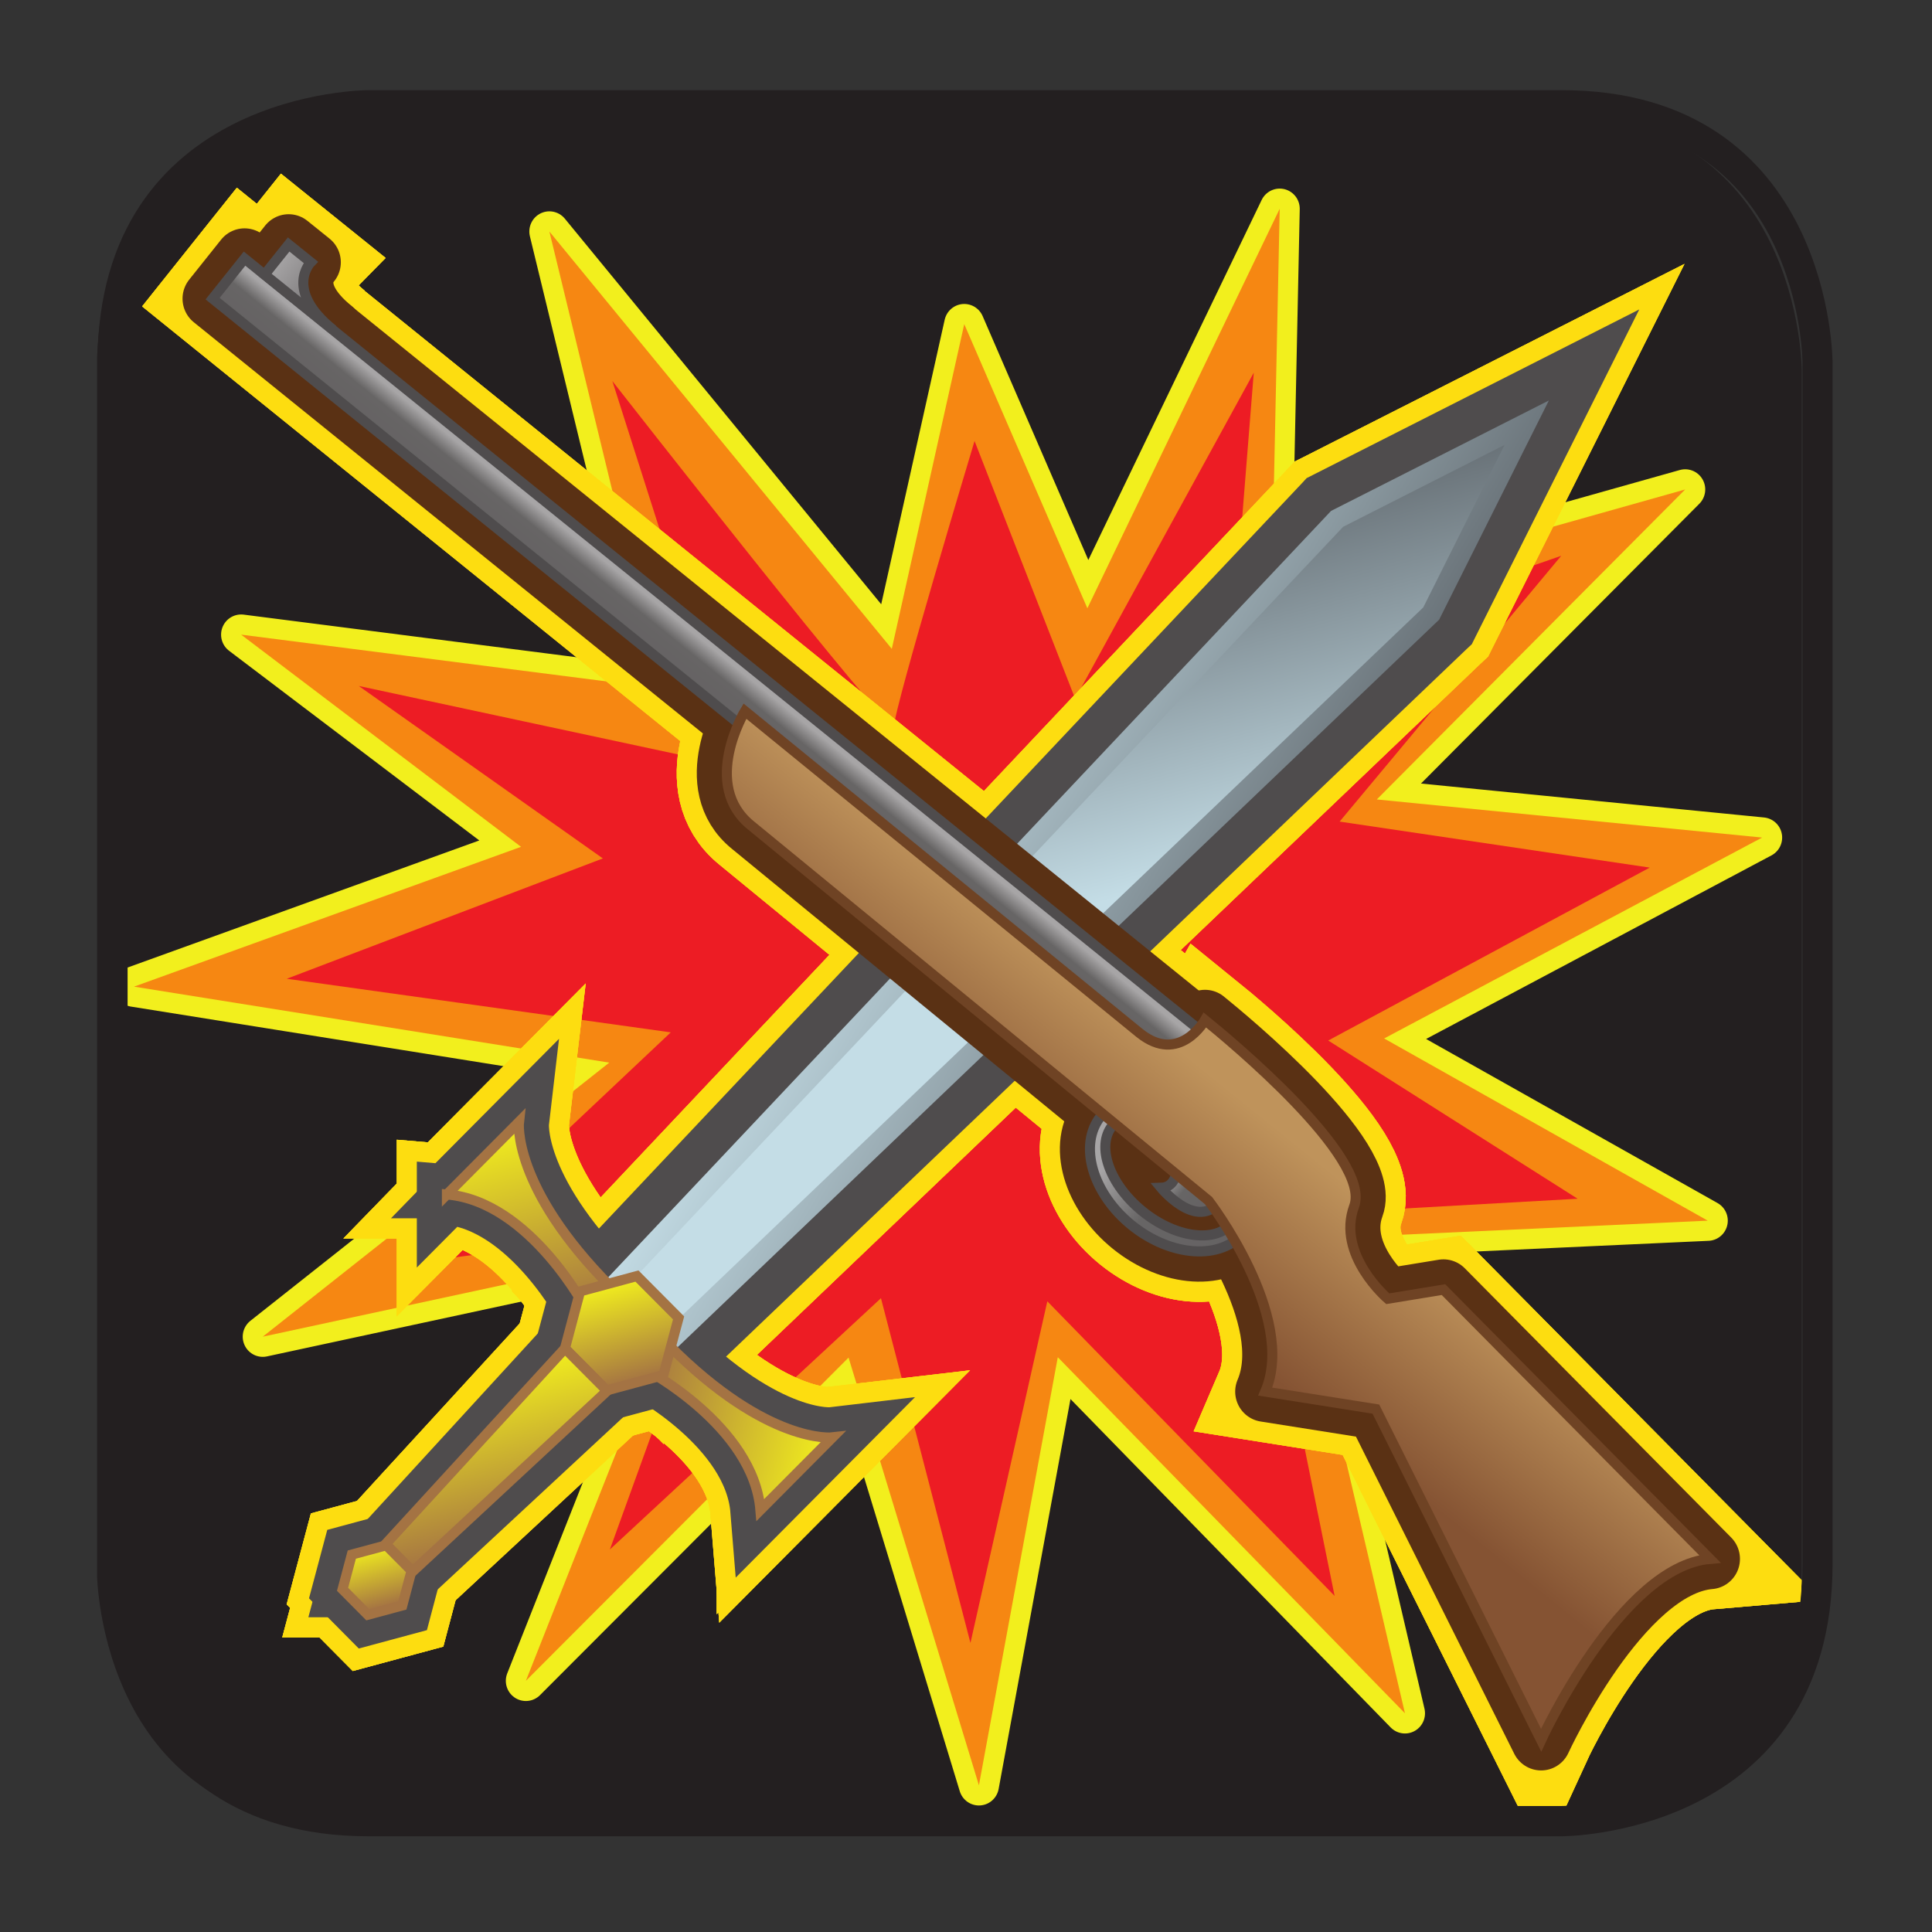<svg width="100" height="100" viewBox="0 0 26.458 26.458" xmlns="http://www.w3.org/2000/svg"><rect x="0" y="0" width="26.458" height="26.458" fill="#333333" stroke="none"/><defs><clipPath id="p"><path d="M-13903 14897h28835v-28835h-28835z"/></clipPath><clipPath id="K"><path d="M520.27 516.67s-5.612 0-5.612-5.612v-26.196c.001-.171.087-5.609 5.612-5.609h26.192s5.612 0 5.612 5.612v26.193s0 5.612-5.612 5.612z"/></clipPath><clipPath id="n"><path d="M513.46 507.85l8.68 10.815 11.102-8.91-8.68-10.815z"/></clipPath><clipPath id="aZ"><path d="M543.26 490.6c.841-.097 2.851-1.925 2.853-1.927l-2.056 2.012z"/></clipPath><clipPath id="E"><path d="M-13903 14897h28835v-28835h-28835z"/></clipPath><clipPath id="F"><path d="M542.28 489.47l2.1 2.616 2.717-2.18-2.1-2.616z"/></clipPath><clipPath id="aW"><path d="M540.69 488.96l.883-.132c-.007.02-.62 1.743-2.265 4.129 0 0 1.852-2.848 1.382-3.997"/></clipPath><clipPath id="w"><path d="M546.57 496.3l-13.241-13.241-13.241 13.241 13.241 13.241z"/></clipPath><clipPath id="B"><path d="M-13903 14897h28835v-28835h-28835z"/></clipPath><clipPath id="C"><path d="M537.29 490.44l2.903 3.618 3.393-2.724-2.903-3.617z"/></clipPath><clipPath id="aT"><path d="M538.24 496.03c2.317-.035 3.805-2.953 3.819-2.979-.395 1.614-2.97 3.429-2.97 3.429a1.089 1.089 0 00-.849-.45m-.05 0h.05-.041z"/></clipPath><clipPath id="v"><path d="M-13903 14897h28835v-28835h-28835z"/></clipPath><clipPath id="y"><path d="M-13903 14897h28835v-28835h-28835z"/></clipPath><clipPath id="z"><path d="M536.52 494.39l3.189 3.974 4.026-3.231-3.189-3.974z"/></clipPath><clipPath id="aQ"><path d="M529 501.48c-.57 2.066 8.2-4.89 8.2-4.89l-8.228 6.603c-.433-.848.028-1.713.028-1.713"/></clipPath><clipPath id="T"><path d="M526.37 490.24l.216-.215c8.878 9.093 9.3 8.373 9.3 8.373l4.408 4.185c-4.513-1.666-13.924-12.343-13.924-12.343"/></clipPath><clipPath id="s"><path d="M-13903 14897h28835v-28835h-28835z"/></clipPath><clipPath id="t"><path d="M525.03 499.31l6.831 8.512 8.73-7.006-6.831-8.513z"/></clipPath><clipPath id="aP"><path d="M520.27 516.67s-5.612 0-5.612-5.612v-26.196c.001-.171.087-5.609 5.612-5.609h26.192s5.612 0 5.612 5.612v26.193s0 5.612-5.612 5.612z"/></clipPath><clipPath id="aN"><path d="M518.34 513.14l1.502-1.205c-1.086.872-.489 1.472-.489 1.472l-.486.39z"/></clipPath><clipPath id="aM"><path d="M520.27 516.67s-5.612 0-5.612-5.612v-26.196c.001-.171.087-5.609 5.612-5.609h26.192s5.612 0 5.612 5.612v26.193s0 5.612-5.612 5.612z"/></clipPath><clipPath id="aK"><path d="M529.01 501.12l10.039-8.179s1.956-2.525 1.247-4.168l2.427-.382 3.626-7.218s1.748 3.787 3.705 3.952l-5.847 5.872-1.223-.199s-1.132.957-.738 2.016c.395 1.059-2.765 3.653-3.272 4.061 0 0-.563-.984-1.441-.28l-8.657 7.018s-.975-1.603.134-2.493"/></clipPath><clipPath id="aJ"><path d="M520.27 516.67s-5.612 0-5.612-5.612v-26.196c.001-.171.087-5.609 5.612-5.609h26.192s5.612 0 5.612 5.612v26.193s0 5.612-5.612 5.612z"/></clipPath><clipPath id="aH"><path d="M517.2 512.62l20.93-16.798.701.874-20.93 16.797z"/></clipPath><clipPath id="aG"><path d="M520.27 516.67s-5.612 0-5.612-5.612v-26.196c.001-.171.087-5.609 5.612-5.609h26.192s5.612 0 5.612 5.612v26.193s0 5.612-5.612 5.612z"/></clipPath><clipPath id="aE"><path d="M536.69 494.78c-.491-.612-.186-1.674.682-2.37.869-.698 1.97-.766 2.462-.153.491.613.185 1.673-.683 2.369-.47.379-1.01.572-1.484.572-.399 0-.752-.138-.977-.418m.922-2.07c-.727.584-1.027 1.421-.667 1.866.357.446 1.238.335 1.965-.249.728-.584 1.028-1.42.67-1.867-.148-.183-.385-.273-.664-.273-.396 0-.876.18-1.304.523"/></clipPath><clipPath id="aD"><path d="M520.27 516.67s-5.612 0-5.612-5.612v-26.196c.001-.171.087-5.609 5.612-5.609h26.192s5.612 0 5.612 5.612v26.193s0 5.612-5.612 5.612z"/></clipPath><clipPath id="aB"><path d="M538.01 493.23s.951-1.147 1.432-.053l-1.022.973-.092.074s.222-.979-.318-.994"/></clipPath><clipPath id="aA"><path d="M520.27 516.67s-5.612 0-5.612-5.612v-26.196c.001-.171.087-5.609 5.612-5.609h26.192s5.612 0 5.612 5.612v26.193s0 5.612-5.612 5.612z"/></clipPath><clipPath id="ax"><path d="M520.33 485.16l-.17-.634c.283 1.034 1.057.549 1.057.549l-.253.254z"/></clipPath><clipPath id="m"><path d="M-13903 14897h28835v-28835h-28835z"/></clipPath><clipPath id="H"><path d="M-13903 14897h28835v-28835h-28835z"/></clipPath><clipPath id="I"><path d="M519.64 485.04l1.045 1.045 1.045-1.045-1.045-1.045z"/></clipPath><clipPath id="aw"><path d="M520.27 516.67s-5.612 0-5.612-5.612v-26.196c.001-.171.087-5.609 5.612-5.609h26.192s5.612 0 5.612 5.612v26.193s0 5.612-5.612 5.612z"/></clipPath><clipPath id="au"><path d="M520.26 485.23l-.203-.758.554-.554.758.204.203.756-.555.555z"/></clipPath><clipPath id="ar"><path d="M523.55 488l.174.17c1.032 1.054 1.336 1.13 1.336 1.13l-.169.162zm-2.095-2.283L523.55 488c-.453-.449-1.672-1.673-2.095-2.283m-.241-.263l.095-.024c.007.061.06.161.146.287z"/></clipPath><clipPath id="L"><path d="M541.67 508.06l-16.206-17.073 1.661-1.66 17.095 16.237 2.558 5.077z"/></clipPath><clipPath id="j"><path d="M-13903 14897h28835v-28835h-28835z"/></clipPath><clipPath id="k"><path d="M519.2 487.45l3.939 3.938 3.939-3.938-3.939-3.939z"/></clipPath><clipPath id="aq"><path d="M520.27 516.67s-5.612 0-5.612-5.612v-26.196c.001-.171.087-5.609 5.612-5.609h26.192s5.612 0 5.612 5.612v26.193s0 5.612-5.612 5.612z"/></clipPath><clipPath id="ao"><path d="M521 485.46l.595-.595 4.267 3.937-.927.925z"/></clipPath><clipPath id="al"><path d="M525.39 490.85l-.28-1.044c.464 1.704 2.086.557 2.086.557l-.764.765z"/></clipPath><clipPath id="N"><path d="M520.27 516.67s-5.612 0-5.612-5.612v-26.196c.001-.171.087-5.609 5.612-5.609h26.192s5.612 0 5.612 5.612v26.193s0 5.612-5.612 5.612z"/></clipPath><clipPath id="g"><path d="M-32768 32767h65535v-65535h-65535z"/></clipPath><clipPath id="h"><path d="M524.26 490.66l1.895 1.895 1.895-1.895-1.895-1.895z"/></clipPath><clipPath id="ak"><path d="M520.27 516.67s-5.612 0-5.612-5.612v-26.196c.001-.171.087-5.609 5.612-5.609h26.192s5.612 0 5.612 5.612v26.193s0 5.612-5.612 5.612z"/></clipPath><clipPath id="ai"><path d="M525.26 490.97l-.335-1.247.914-.913 1.247.334.334 1.246-.912.915z"/></clipPath><clipPath id="af"><path d="M529.57 487.66s.672-.218-.149-1.058l1.027 1.026s-1.204.026-3.05 1.79c0 0 1.295-1.439 2.172-1.758m-.207-1.116l.058.058z"/></clipPath><clipPath id="d"><path d="M-13903 14897h28835v-28835h-28835z"/></clipPath><clipPath id="e"><path d="M528.92 485.02l2.962 2.962-2.962 2.962-2.962-2.962z"/></clipPath><clipPath id="ae"><path d="M520.27 516.67s-5.612 0-5.612-5.612v-26.196c.001-.171.087-5.609 5.612-5.609h26.192s5.612 0 5.612 5.612v26.193s0 5.612-5.612 5.612z"/></clipPath><clipPath id="ac"><path d="M526.68 489.28s2.391-1.245 2.54-3.079l1.582 1.582s-1.414-.167-3.599 2.018z"/></clipPath><clipPath id="Z"><path d="M522.74 493.28c.842.823 1.059.151 1.059.151.321-.879 1.759-2.172 1.759-2.172-1.764 1.846-1.79 3.049-1.79 3.049zm-.056-.056l.056.056-.056-.056"/></clipPath><clipPath id="O"><path d="M542.01 507.64l-15.792-16.636.914-.914 16.635 15.791 1.785 3.544z"/></clipPath><clipPath id="bc"><path d="M517.76 512.86c.808-.156 11.164-8.444 11.192-8.466l-10.965 8.799z"/></clipPath><clipPath id="q"><path d="M521.16 492.78l2.962 2.962 2.961-2.962-2.961-2.961z"/></clipPath><clipPath id="Y"><path d="M520.27 516.67s-5.612 0-5.612-5.612v-26.196c.001-.171.087-5.609 5.612-5.609h26.192s5.612 0 5.612 5.612v26.193s0 5.612-5.612 5.612z"/></clipPath><clipPath id="W"><path d="M522.34 493.08c1.834-.15 3.08-2.54 3.08-2.54l.52.521c-2.184 2.186-2.018 3.6-2.018 3.6z"/></clipPath><clipPath id="Q"><path d="M541.75 507.99l-16.133-16.995.395-.395s15.397 16.5 19.035 16.855l1.483 2.942z"/></clipPath><clipPath id="a"><path d="M-13903 14897h28835v-28835h-28835z"/></clipPath><clipPath id="b"><path d="M515.72 500.5l20.356 20.355 20.355-20.355-20.355-20.356z"/></clipPath><linearGradient id="aL" x2="1" gradientTransform="scale(7.63 -7.63) rotate(-51.251 -31.796 -105.278)" gradientUnits="userSpaceOnUse"><stop stop-color="#855333" offset="0"/><stop stop-color="#855333" offset=".326"/><stop stop-color="#bf935b" offset=".891"/><stop stop-color="#bf935b" offset="1"/></linearGradient><linearGradient id="o" x2="1" gradientTransform="matrix(.252 .314 .314 -.252 523.22 508.48)" gradientUnits="userSpaceOnUse"><stop stop-color="#fff" stop-opacity="0" offset="0"/><stop stop-color="#fff" offset="1"/></linearGradient><linearGradient id="ap" x2="1" gradientTransform="scale(3.832 -3.832) rotate(75 151.412 25.087)" gradientUnits="userSpaceOnUse"><stop stop-color="#f2ef1d" offset="0"/><stop stop-color="#a47343" offset="1"/></linearGradient><linearGradient id="aF" x2="1" gradientTransform="matrix(3.144 -2.523 -2.523 -3.144 536.69 494.78)" gradientUnits="userSpaceOnUse"><stop stop-color="#a7a5a6" offset="0"/><stop stop-color="#a7a5a6" offset=".181"/><stop stop-color="#676565" offset=".518"/><stop stop-color="#656263" offset="1"/></linearGradient><linearGradient id="D" x2="1" gradientTransform="matrix(1.409 1.756 1.756 -1.409 539.59 489.84)" gradientUnits="userSpaceOnUse"><stop stop-color="#fff" stop-opacity="0" offset="0"/><stop stop-color="#fff" offset="1"/></linearGradient><linearGradient id="aY" x2="1" gradientTransform="matrix(1.409 1.756 1.756 -1.409 539.59 489.84)" gradientUnits="userSpaceOnUse"><stop stop-color="#fff" offset="0"/><stop stop-color="#fff" offset="1"/></linearGradient><linearGradient id="aC" x2="1" gradientTransform="matrix(1.222 -.981 -.981 -1.222 538.01 493.83)" gradientUnits="userSpaceOnUse"><stop stop-color="#a7a5a6" offset="0"/><stop stop-color="#a7a5a6" offset=".181"/><stop stop-color="#676565" offset=".518"/><stop stop-color="#656263" offset="1"/></linearGradient><linearGradient id="i" x2="1" gradientTransform="matrix(1.322 1.322 1.322 -1.322 525.3 489.61)" gradientUnits="userSpaceOnUse"><stop stop-color="#fff" stop-opacity="0" offset="0"/><stop stop-color="#fff" offset="1"/></linearGradient><linearGradient id="an" x2="1" gradientTransform="matrix(1.322 1.322 1.322 -1.322 525.3 489.61)" gradientUnits="userSpaceOnUse"><stop stop-color="#fff" offset="0"/><stop stop-color="#fff" offset="1"/></linearGradient><linearGradient id="u" x2="1" gradientTransform="matrix(.826 1.029 1.029 -.826 532.26 498.86)" gradientUnits="userSpaceOnUse"><stop stop-color="#fff" stop-opacity="0" offset="0"/><stop stop-color="#fff" offset="1"/></linearGradient><linearGradient id="aS" x2="1" gradientTransform="matrix(.826 1.029 1.029 -.826 532.26 498.86)" gradientUnits="userSpaceOnUse"><stop stop-color="#fff" offset="0"/><stop stop-color="#fff" offset="1"/></linearGradient><linearGradient id="aj" x2="1" gradientTransform="scale(2.237 -2.237) rotate(75 260.616 43.411)" gradientUnits="userSpaceOnUse"><stop stop-color="#f2ef1d" offset="0"/><stop stop-color="#a47343" offset="1"/></linearGradient><linearGradient id="G" x2="1" gradientTransform="matrix(.354 .441 .441 -.354 544.6 489.53)" gradientUnits="userSpaceOnUse"><stop stop-color="#fff" stop-opacity="0" offset="0"/><stop stop-color="#fff" offset="1"/></linearGradient><linearGradient id="P" x2="1" gradientTransform="scale(13.908 -13.908) rotate(75 42.931 6.825)" gradientUnits="userSpaceOnUse"><stop stop-color="#6a7379" offset="0"/><stop stop-color="#c4dde6" offset=".528"/><stop stop-color="#c4dde6" offset="1"/></linearGradient><linearGradient id="bb" x2="1" gradientTransform="matrix(.354 .441 .441 -.354 544.6 489.53)" gradientUnits="userSpaceOnUse"><stop stop-color="#fff" offset="0"/><stop stop-color="#fff" offset="1"/></linearGradient><linearGradient id="aO" x2="1" gradientTransform="matrix(1.502 -1.205 -1.205 -1.502 518.6 513.47)" gradientUnits="userSpaceOnUse"><stop stop-color="#a7a5a6" offset="0"/><stop stop-color="#656263" offset="1"/></linearGradient><linearGradient id="f" x2="1" gradientTransform="rotate(45 -324.69 881.41) scale(1.534)" gradientUnits="userSpaceOnUse"><stop stop-color="#fff" stop-opacity="0" offset="0"/><stop stop-color="#fff" offset="1"/></linearGradient><linearGradient id="ah" x2="1" gradientTransform="rotate(45 -324.69 881.41) scale(1.534)" gradientUnits="userSpaceOnUse"><stop stop-color="#fff" offset="0"/><stop stop-color="#fff" offset="1"/></linearGradient><linearGradient id="J" x2="1" gradientTransform="matrix(.803 .803 .803 -.803 520.17 484.51)" gradientUnits="userSpaceOnUse"><stop stop-color="#fff" stop-opacity="0" offset="0"/><stop stop-color="#fff" offset="1"/></linearGradient><linearGradient id="az" x2="1" gradientTransform="matrix(.803 .803 .803 -.803 520.17 484.51)" gradientUnits="userSpaceOnUse"><stop stop-color="#fff" offset="0"/><stop stop-color="#fff" offset="1"/></linearGradient><linearGradient id="ad" x2="1" gradientTransform="rotate(165 233.254 278.598) scale(4.369)" gradientUnits="userSpaceOnUse"><stop stop-color="#f2ef1d" offset="0"/><stop stop-color="#a47343" offset="1"/></linearGradient><linearGradient id="V" x2="1" gradientTransform="scale(-18.574 18.574) rotate(-45 18.16 48.624)" gradientUnits="userSpaceOnUse"><stop stop-color="#fff" offset="0"/><stop stop-color="#fff" offset=".031"/><stop stop-color="#fff" offset="1"/></linearGradient><linearGradient id="x" x2="1" gradientTransform="scale(-18.574 18.574) rotate(-45 18.16 48.624)" gradientUnits="userSpaceOnUse"><stop stop-color="#fff" stop-opacity=".6" offset="0"/><stop stop-color="#fff" offset=".031"/><stop stop-color="#fff" stop-opacity="0" offset="1"/></linearGradient><linearGradient id="M" x2="1" gradientTransform="scale(8.956 -8.956) rotate(30 134.465 82.833)" gradientUnits="userSpaceOnUse"><stop stop-color="#c4dde6" offset="0"/><stop stop-color="#6a7379" offset="1"/></linearGradient><linearGradient id="be" x2="1" gradientTransform="matrix(.252 .314 .314 -.252 523.22 508.48)" gradientUnits="userSpaceOnUse"><stop stop-color="#fff" offset="0"/><stop stop-color="#fff" offset="1"/></linearGradient><linearGradient id="r" x2="1" gradientTransform="matrix(1.085 1.085 1.085 -1.085 523.89 492.01)" gradientUnits="userSpaceOnUse"><stop stop-color="#fff" stop-opacity="0" offset="0"/><stop stop-color="#fff" offset="1"/></linearGradient><linearGradient id="ab" x2="1" gradientTransform="matrix(1.085 1.085 1.085 -1.085 523.89 492.01)" gradientUnits="userSpaceOnUse"><stop stop-color="#fff" offset="0"/><stop stop-color="#fff" offset="1"/></linearGradient><linearGradient id="A" x2="1" gradientTransform="matrix(.581 .724 .724 -.581 540.1 494.5)" gradientUnits="userSpaceOnUse"><stop stop-color="#fff" stop-opacity="0" offset="0"/><stop stop-color="#fff" offset="1"/></linearGradient><linearGradient id="aV" x2="1" gradientTransform="matrix(.581 .724 .724 -.581 540.1 494.5)" gradientUnits="userSpaceOnUse"><stop stop-color="#fff" offset="0"/><stop stop-color="#fff" offset="1"/></linearGradient><linearGradient id="X" x2="1" gradientTransform="scale(4.368 -4.368) rotate(74.999 133.693 21.483)" gradientUnits="userSpaceOnUse"><stop stop-color="#f2ef1d" offset="0"/><stop stop-color="#a47343" offset="1"/></linearGradient><linearGradient id="aI" x2="1" gradientTransform="matrix(.701 .873 .873 -.701 527.66 504.22)" gradientUnits="userSpaceOnUse"><stop stop-color="#656263" offset="0"/><stop stop-color="#676565" offset=".482"/><stop stop-color="#a7a5a6" offset=".819"/><stop stop-color="#a7a5a6" offset="1"/></linearGradient><linearGradient id="S" x2="1" gradientTransform="scale(28.506 -28.506) rotate(-45 -11.54 -30.882)" gradientUnits="userSpaceOnUse"><stop stop-color="#fff" offset="0"/><stop stop-color="#fff" offset="1"/></linearGradient><linearGradient id="l" x2="1" gradientTransform="scale(5.438 -5.438) rotate(-45 -59.85 -160.32)" gradientUnits="userSpaceOnUse"><stop stop-color="#fff" stop-opacity="0" offset="0"/><stop stop-color="#fff" offset="1"/></linearGradient><linearGradient id="at" x2="1" gradientTransform="scale(5.438 -5.438) rotate(-45 -59.85 -160.32)" gradientUnits="userSpaceOnUse"><stop stop-color="#fff" offset="0"/><stop stop-color="#fff" offset="1"/></linearGradient><linearGradient id="c" x2="1" gradientTransform="scale(28.506 -28.506) rotate(-45 -11.54 -30.882)" gradientUnits="userSpaceOnUse"><stop stop-color="#fff" stop-opacity="0" offset="0"/><stop stop-color="#fff" offset="1"/></linearGradient><linearGradient id="av" x2="1" gradientTransform="scale(1.359 -1.359) rotate(75.001 424.352 71.088)" gradientUnits="userSpaceOnUse"><stop stop-color="#f2ef1d" offset="0"/><stop stop-color="#a47343" offset="1"/></linearGradient><mask id="aR" x="0" y="0" width="1" height="1" maskUnits="userSpaceOnUse"><g clip-path="url(#s)"><g clip-path="url(#t)"><path d="M525.03 499.31l6.831 8.512 8.73-7.006-6.831-8.513z" fill="url(#u)"/></g></g></mask><mask id="R" x="0" y="0" width="1" height="1" maskUnits="userSpaceOnUse"><g clip-path="url(#a)"><g clip-path="url(#b)"><path d="M515.72 500.5l20.356 20.355 20.355-20.355-20.355-20.356z" fill="url(#c)"/></g></g></mask><mask id="am" x="0" y="0" width="1" height="1" maskUnits="userSpaceOnUse"><g clip-path="url(#g)"><g clip-path="url(#h)"><path d="M524.26 490.66l1.895 1.895 1.895-1.895-1.895-1.895z" fill="url(#i)"/></g></g></mask><mask id="as" x="0" y="0" width="1" height="1" maskUnits="userSpaceOnUse"><g clip-path="url(#j)"><g clip-path="url(#k)"><path d="M519.2 487.45l3.939 3.938 3.939-3.938-3.939-3.939z" fill="url(#l)"/></g></g></mask><mask id="bd" x="0" y="0" width="1" height="1" maskUnits="userSpaceOnUse"><g clip-path="url(#m)"><g clip-path="url(#n)"><path d="M513.46 507.85l8.68 10.815 11.102-8.91-8.68-10.815z" fill="url(#o)"/></g></g></mask><mask id="aa" x="0" y="0" width="1" height="1" maskUnits="userSpaceOnUse"><g clip-path="url(#p)"><g clip-path="url(#q)"><path d="M521.16 492.78l2.962 2.962 2.961-2.962-2.961-2.961z" fill="url(#r)"/></g></g></mask><mask id="ag" x="0" y="0" width="1" height="1" maskUnits="userSpaceOnUse"><g clip-path="url(#d)"><g clip-path="url(#e)"><path d="M528.92 485.02l2.962 2.962-2.962 2.962-2.962-2.962z" fill="url(#f)"/></g></g></mask><mask id="U" x="0" y="0" width="1" height="1" maskUnits="userSpaceOnUse"><g clip-path="url(#v)"><g clip-path="url(#w)"><path d="M546.57 496.3l-13.241-13.241-13.241 13.241 13.241 13.241z" fill="url(#x)"/></g></g></mask><mask id="aU" x="0" y="0" width="1" height="1" maskUnits="userSpaceOnUse"><g clip-path="url(#y)"><g clip-path="url(#z)"><path d="M536.52 494.39l3.189 3.974 4.026-3.231-3.189-3.974z" fill="url(#A)"/></g></g></mask><mask id="aX" x="0" y="0" width="1" height="1" maskUnits="userSpaceOnUse"><g clip-path="url(#B)"><g clip-path="url(#C)"><path d="M537.29 490.44l2.903 3.618 3.393-2.724-2.903-3.617z" fill="url(#D)"/></g></g></mask><mask id="ba" x="0" y="0" width="1" height="1" maskUnits="userSpaceOnUse"><g clip-path="url(#E)"><g clip-path="url(#F)"><path d="M542.28 489.47l2.1 2.616 2.717-2.18-2.1-2.616z" fill="url(#G)"/></g></g></mask><mask id="ay" x="0" y="0" width="1" height="1" maskUnits="userSpaceOnUse"><g clip-path="url(#H)"><g clip-path="url(#I)"><path d="M519.64 485.04l1.045 1.045 1.045-1.045-1.045-1.045z" fill="url(#J)"/></g></g></mask></defs><g transform="matrix(.624 0 0 -.628 -319.82 326.012)" clip-path="url(#K)"><path d="M552.08 479.25h-37.417v37.417h37.417z" fill="#231f20"/><path d="M527.88 492.03l-3.807-9.556 7.082 7.049 2.861-9.327 1.731 9.335 7.619-7.765-2.429 10.329 9.074.414-7.102 3.973 8.295 4.381-8.456.831 6.768 6.76-9.082-2.541.183 8.662-4.221-8.712-2.702 6.196-1.59-7.081-7.515 9.101 2.434-9.961-9.199 1.17 6.143-4.627-8.494-3.049 10.43-1.657-7.604-5.976z" fill="none" stroke="#f2ef1d" stroke-linecap="round" stroke-linejoin="round" stroke-width=".88"/><path d="M533.83 483.3l1.687 7.45 6.305-6.424-1.689 8.268 7.022.393-5.473 3.45 7.056 3.771-6.806 1.003 4.863 5.796-7.27-2.508.523 6.501-3.92-7.109-2.208 5.62s-1.778-5.864-1.765-6.217c.013-.354-6.184 7.524-6.184 7.524l2.698-8.41-8.264 1.761 5.358-3.761-6.938-2.624 8.428-1.169-5.32-4.984 6.595.878-2.611-7.17 5.949 5.479z" fill="none" stroke="#f2ef1d" stroke-linecap="round" stroke-linejoin="round" stroke-width=".88"/><path d="M527.88 492.03l-3.807-9.556 7.082 7.049 2.861-9.327 1.731 9.335 7.619-7.765-2.429 10.329 9.074.414-7.102 3.973 8.295 4.381-8.456.831 6.768 6.76-9.082-2.541.183 8.662-4.221-8.712-2.702 6.196-1.59-7.081-7.515 9.101 2.434-9.961-9.199 1.17 6.143-4.627-8.494-3.049 10.43-1.657-7.604-5.976z" fill="#f68712"/><path d="M533.83 483.3l1.687 7.45 6.305-6.424-1.689 8.268 7.022.393-5.473 3.45 7.056 3.771-6.806 1.003 4.863 5.796-7.27-2.508.523 6.501-3.92-7.109-2.208 5.62s-1.778-5.864-1.765-6.217c.013-.354-6.184 7.524-6.184 7.524l2.698-8.41-8.264 1.761 5.358-3.761-6.938-2.624 8.428-1.169-5.32-4.984 6.595.878-2.611-7.17 5.949 5.479z" fill="#ed1c24"/><path d="M525.46 490.99l16.206 17.073 5.108 2.58-2.557-5.077-17.096-16.237z" fill="none" stroke="#fddd10" stroke-miterlimit="5" stroke-width="2.2"/><path d="M547.02 510.89l-.595-.3-4.78-2.408-.034-.017-.026-.028-16.133-16.995-.148-.155 1.813-1.813.156.148 16.994 16.132.029.027.017.034 2.407 4.779zm-.496-.496l-2.408-4.78-16.995-16.133-1.509 1.51 16.132 16.995 4.78 2.408" fill="none" stroke="#fddd10" stroke-miterlimit="5" stroke-width="2.2"/><path d="M526.22 491l15.791 16.635 3.542 1.785-1.784-3.543-16.635-15.791z" fill="none" stroke="#fddd10" stroke-miterlimit="5" stroke-width="2.2"/><path d="M525.62 490.99l.395-.395s15.397 16.5 19.035 16.855l1.482 2.943-4.779-2.408z" fill="none" stroke="#fddd10" stroke-miterlimit="5" stroke-width="2.2"/><path d="M526.37 490.24s9.411 10.677 13.925 12.343l-4.41-4.186s-.421.721-9.299-8.373m-4.246 3.056l1.582 1.582s-.167-1.415 2.018-3.6l-.521-.521s-1.246 2.389-3.079 2.539z" fill="none" stroke="#fddd10" stroke-miterlimit="5" stroke-width="2.2"/><path d="M522.68 493.22l1.085 1.085s.026-1.204 1.789-3.05c0 0-1.438 1.294-1.759 2.172 0 0-.227.702-1.115-.207zm6.54-7.02l1.582 1.582s-1.415-.167-3.6 2.018l-.521-.521s2.389-1.246 2.539-3.079z" fill="none" stroke="#fddd10" stroke-miterlimit="5" stroke-width="2.2"/><path d="M529.36 486.54l1.085 1.085s-1.204.026-3.05 1.789c0 0 1.294-1.438 2.171-1.759 0 0 .703-.227-.206-1.115zm-4.43 3.18l.334 1.247 1.247.334.914-.913-.335-1.247-1.247-.334z" fill="none" stroke="#fddd10" stroke-miterlimit="5" stroke-width="2.2"/><path d="M525.11 489.8l.279 1.044 1.043.278.764-.764s-1.621 1.146-2.086-.558zm-3.52-4.94l-.595.596 3.936 4.266.926-.925z" fill="none" stroke="#fddd10" stroke-miterlimit="5" stroke-width="2.2"/><path d="M521.22 485.46l3.677 4.008.169-.162s-.304-.076-1.337-1.129c0 0-2.372-2.308-2.414-2.741zm-1.17-.99l.203.757.757.203.554-.554-.202-.758-.758-.203z" fill="none" stroke="#fddd10" stroke-miterlimit="5" stroke-width="2.2"/><path d="M520.16 484.52l.17.634.633.169.253-.254s-.774.486-1.056-.549zm5.3 6.47l16.206 17.073 5.108 2.58-2.557-5.077-17.096-16.237z" fill="none" stroke="#fddd10" stroke-miterlimit="5" stroke-width="2.2"/><path d="M547.02 510.89l-.595-.3-4.78-2.408-.034-.017-.026-.028-16.133-16.995-.148-.155 1.813-1.813.156.148 16.994 16.132.029.027.017.034 2.407 4.779zm-.496-.496l-2.408-4.78-16.995-16.133-1.509 1.51 16.132 16.995 4.78 2.408" fill="none" stroke="#fddd10" stroke-miterlimit="5" stroke-width="2.2"/><path d="M526.22 491l15.791 16.635 3.542 1.785-1.784-3.543-16.635-15.791z" fill="none" stroke="#fddd10" stroke-miterlimit="5" stroke-width="2.2"/><path d="M525.62 490.99l.395-.395s15.397 16.5 19.035 16.855l1.482 2.943-4.779-2.408z" fill="none" stroke="#fddd10" stroke-miterlimit="5" stroke-width="2.2"/><path d="M526.37 490.24s9.411 10.677 13.925 12.343l-4.41-4.186s-.421.721-9.299-8.373m-4.246 3.056l1.582 1.582s-.167-1.415 2.018-3.6l-.521-.521s-1.246 2.389-3.079 2.539z" fill="none" stroke="#fddd10" stroke-miterlimit="5" stroke-width="2.2"/><path d="M522.68 493.22l1.085 1.085s.026-1.204 1.789-3.05c0 0-1.438 1.294-1.759 2.172 0 0-.227.702-1.115-.207zm6.54-7.02l1.582 1.582s-1.415-.167-3.6 2.018l-.521-.521s2.389-1.246 2.539-3.079z" fill="none" stroke="#fddd10" stroke-miterlimit="5" stroke-width="2.2"/><path d="M529.36 486.54l1.085 1.085s-1.204.026-3.05 1.789c0 0 1.294-1.438 2.171-1.759 0 0 .703-.227-.206-1.115zm-4.43 3.18l.334 1.247 1.247.334.914-.913-.335-1.247-1.247-.334z" fill="none" stroke="#fddd10" stroke-miterlimit="5" stroke-width="2.2"/><path d="M525.11 489.8l.279 1.044 1.043.278.764-.764s-1.621 1.146-2.086-.558zm-3.52-4.94l-.595.596 3.936 4.266.926-.925z" fill="none" stroke="#fddd10" stroke-miterlimit="5" stroke-width="2.2"/><path d="M521.22 485.46l3.677 4.008.169-.162s-.304-.076-1.337-1.129c0 0-2.372-2.308-2.414-2.741zm-1.17-.99l.203.757.757.203.554-.554-.202-.758-.758-.203z" fill="none" stroke="#fddd10" stroke-miterlimit="5" stroke-width="2.2"/><path d="M520.16 484.52l.17.634.633.169.253-.254s-.774.486-1.056-.549zm5.3 6.47l16.206 17.073 5.108 2.58-2.557-5.077-17.096-16.237z" fill="none" stroke="#fddd10" stroke-miterlimit="5" stroke-width="2.2"/><path d="M547.02 510.89l-.595-.3-4.78-2.408-.034-.017-.026-.028-16.133-16.995-.148-.155 1.813-1.813.156.148 16.994 16.132.029.027.017.034 2.407 4.779zm-.496-.496l-2.408-4.78-16.995-16.133-1.509 1.51 16.132 16.995 4.78 2.408" fill="none" stroke="#fddd10" stroke-miterlimit="5" stroke-width="2.2"/><path d="M526.22 491l15.791 16.635 3.542 1.785-1.784-3.543-16.635-15.791z" fill="none" stroke="#fddd10" stroke-miterlimit="5" stroke-width="2.2"/><path d="M525.62 490.99l.395-.395s15.397 16.5 19.035 16.855l1.482 2.943-4.779-2.408z" fill="none" stroke="#fddd10" stroke-miterlimit="5" stroke-width="2.2"/><path d="M526.37 490.24s9.411 10.677 13.925 12.343l-4.41-4.186s-.421.721-9.299-8.373m-4.246 3.056l1.582 1.582s-.167-1.415 2.018-3.6l-.521-.521s-1.246 2.389-3.079 2.539z" fill="none" stroke="#fddd10" stroke-miterlimit="5" stroke-width="2.2"/><path d="M522.68 493.22l1.085 1.085s.026-1.204 1.789-3.05c0 0-1.438 1.294-1.759 2.172 0 0-.227.702-1.115-.207zm6.54-7.02l1.582 1.582s-1.415-.167-3.6 2.018l-.521-.521s2.389-1.246 2.539-3.079z" fill="none" stroke="#fddd10" stroke-miterlimit="5" stroke-width="2.2"/><path d="M529.36 486.54l1.085 1.085s-1.204.026-3.05 1.789c0 0 1.294-1.438 2.171-1.759 0 0 .703-.227-.206-1.115zm-4.43 3.18l.334 1.247 1.247.334.914-.913-.335-1.247-1.247-.334z" fill="none" stroke="#fddd10" stroke-miterlimit="5" stroke-width="2.2"/><path d="M525.11 489.8l.279 1.044 1.043.278.764-.764s-1.621 1.146-2.086-.558zm-3.52-4.94l-.595.596 3.936 4.266.926-.925z" fill="none" stroke="#fddd10" stroke-miterlimit="5" stroke-width="2.2"/><path d="M521.22 485.46l3.677 4.008.169-.162s-.304-.076-1.337-1.129c0 0-2.372-2.308-2.414-2.741zm-1.17-.99l.203.757.757.203.554-.554-.202-.758-.758-.203z" fill="none" stroke="#fddd10" stroke-miterlimit="5" stroke-width="2.2"/><path d="M520.16 484.52l.17.634.633.169.253-.254s-.774.486-1.056-.549zm18.17 9.7s.224-.979-.318-.994c0 0 .951-1.147 1.432-.052l-1.022.972" fill="none" stroke="#fddd10" stroke-miterlimit="5" stroke-width="2.2"/><path d="M537.61 492.71c-.727.583-1.027 1.421-.669 1.866.358.447 1.239.335 1.967-.249s1.027-1.42.669-1.866c-.358-.447-1.239-.335-1.967.249zm1.539 1.917c-.869.697-1.97.766-2.462.153-.491-.612-.186-1.674.682-2.371.869-.696 1.971-.765 2.462-.153.491.613.186 1.674-.682 2.371zm-.319 2.063l-20.931 16.798-.701-.873 20.931-16.798z" fill="none" stroke="#fddd10" stroke-miterlimit="5" stroke-width="2.2"/><path d="M528.88 503.62s-.975-1.603.134-2.493l10.04-8.18s1.955-2.523 1.246-4.166l2.428-.382 3.626-7.219s1.748 3.787 3.704 3.953l-5.847 5.872-1.223-.199s-1.132.957-.738 2.016c.395 1.058-2.764 3.652-3.273 4.061 0 0-.561-.985-1.44-.279zm-10.54 9.52l.527.656.485-.388s-.596-.601.49-1.473z" fill="none" stroke="#fddd10" stroke-miterlimit="5" stroke-width="2.2"/><path d="M529 501.48s-.461.865-.027 1.713l8.228-6.604s-8.77 6.956-8.201 4.891zm9.2-5.45s.547-.037.898.45c0 0 2.576-1.815 2.969-3.43 0 0-1.511 2.987-3.867 2.98zm1.11-3.08s1.852-2.849 1.382-3.996l.883-.133s-.611 1.728-2.265 4.129zm3.95-2.34l.798.084 2.055-2.011s-2.012 1.829-2.853 1.927zm-25.27 22.59l10.964-8.799s-10.383 8.311-11.191 8.466" fill="none" stroke="#fddd10" stroke-miterlimit="5" stroke-width="2.2"/><path d="M538.33 494.22s.224-.979-.318-.994c0 0 .951-1.147 1.432-.052l-1.022.972" fill="none" stroke="#fddd10" stroke-miterlimit="5" stroke-width="2.2"/><path d="M537.61 492.71c-.727.583-1.027 1.421-.669 1.866.358.447 1.239.335 1.967-.249s1.027-1.42.669-1.866c-.358-.447-1.239-.335-1.967.249zm1.539 1.917c-.869.697-1.97.766-2.462.153-.491-.612-.186-1.674.682-2.371.869-.696 1.971-.765 2.462-.153.491.613.186 1.674-.682 2.371zm-.319 2.063l-20.931 16.798-.701-.873 20.931-16.798z" fill="none" stroke="#fddd10" stroke-miterlimit="5" stroke-width="2.2"/><path d="M528.88 503.62s-.975-1.603.134-2.493l10.04-8.18s1.955-2.523 1.246-4.166l2.428-.382 3.626-7.219s1.748 3.787 3.704 3.953l-5.847 5.872-1.223-.199s-1.132.957-.738 2.016c.395 1.058-2.764 3.652-3.273 4.061 0 0-.561-.985-1.44-.279zm-10.54 9.52l.527.656.485-.388s-.596-.601.49-1.473z" fill="none" stroke="#fddd10" stroke-miterlimit="5" stroke-width="2.2"/><path d="M529 501.48s-.461.865-.027 1.713l8.228-6.604s-8.77 6.956-8.201 4.891zm9.2-5.45s.547-.037.898.45c0 0 2.576-1.815 2.969-3.43 0 0-1.511 2.987-3.867 2.98zm1.11-3.08s1.852-2.849 1.382-3.996l.883-.133s-.611 1.728-2.265 4.129zm3.95-2.34l.798.084 2.055-2.011s-2.012 1.829-2.853 1.927zm-25.27 22.59l10.964-8.799s-10.383 8.311-11.191 8.466" fill="none" stroke="#fddd10" stroke-miterlimit="5" stroke-width="2.2"/><path d="M538.33 494.22s.224-.979-.318-.994c0 0 .951-1.147 1.432-.052l-1.022.972" fill="none" stroke="#fddd10" stroke-miterlimit="5" stroke-width="2.2"/><path d="M537.61 492.71c-.727.583-1.027 1.421-.669 1.866.358.447 1.239.335 1.967-.249s1.027-1.42.669-1.866c-.358-.447-1.239-.335-1.967.249zm1.539 1.917c-.869.697-1.97.766-2.462.153-.491-.612-.186-1.674.682-2.371.869-.696 1.971-.765 2.462-.153.491.613.186 1.674-.682 2.371zm-.319 2.063l-20.931 16.798-.701-.873 20.931-16.798z" fill="none" stroke="#fddd10" stroke-miterlimit="5" stroke-width="2.2"/><path d="M528.88 503.62s-.975-1.603.134-2.493l10.04-8.18s1.955-2.523 1.246-4.166l2.428-.382 3.626-7.219s1.748 3.787 3.704 3.953l-5.847 5.872-1.223-.199s-1.132.957-.738 2.016c.395 1.058-2.764 3.652-3.273 4.061 0 0-.561-.985-1.44-.279zm-10.54 9.52l.527.656.485-.388s-.596-.601.49-1.473z" fill="none" stroke="#fddd10" stroke-miterlimit="5" stroke-width="2.2"/><path d="M529 501.48s-.461.865-.027 1.713l8.228-6.604s-8.77 6.956-8.201 4.891zm9.2-5.45s.547-.037.898.45c0 0 2.576-1.815 2.969-3.43 0 0-1.511 2.987-3.867 2.98zm1.11-3.08s1.852-2.849 1.382-3.996l.883-.133s-.611 1.728-2.265 4.129zm3.95-2.34l.798.084 2.055-2.011s-2.012 1.829-2.853 1.927zm-25.27 22.59l10.964-8.799s-10.383 8.311-11.191 8.466" fill="none" stroke="#fddd10" stroke-miterlimit="5" stroke-width="2.2"/><path d="M525.46 490.99l16.206 17.073 5.108 2.58-2.557-5.077-17.096-16.237z" fill="none" stroke="#4f4c4d" stroke-width="1.32"/><path d="M547.02 510.89l-.595-.3-4.78-2.408-.034-.017-.026-.028-16.133-16.995-.148-.155 1.813-1.813.156.148 16.994 16.132.029.027.017.034 2.407 4.779zm-.496-.496l-2.408-4.78-16.995-16.133-1.509 1.51 16.132 16.995 4.78 2.408" fill="none" stroke="#4f4c4d" stroke-width="1.32"/><path d="M526.22 491l15.791 16.635 3.542 1.785-1.784-3.543-16.635-15.791z" fill="none" stroke="#4f4c4d" stroke-width="1.32"/><path d="M525.62 490.99l.395-.395s15.397 16.5 19.035 16.855l1.482 2.943-4.779-2.408z" fill="none" stroke="#4f4c4d" stroke-width="1.32"/><path d="M526.37 490.24s9.411 10.677 13.925 12.343l-4.41-4.186s-.421.721-9.299-8.373m-4.246 3.056l1.582 1.582s-.167-1.415 2.018-3.6l-.521-.521s-1.246 2.389-3.079 2.539z" fill="none" stroke="#4f4c4d" stroke-width="1.32"/><path d="M522.68 493.22l1.085 1.085s.026-1.204 1.789-3.05c0 0-1.438 1.294-1.759 2.172 0 0-.227.702-1.115-.207zm6.54-7.02l1.582 1.582s-1.415-.167-3.6 2.018l-.521-.521s2.389-1.246 2.539-3.079z" fill="none" stroke="#4f4c4d" stroke-width="1.32"/><path d="M529.36 486.54l1.085 1.085s-1.204.026-3.05 1.789c0 0 1.294-1.438 2.171-1.759 0 0 .703-.227-.206-1.115zm-4.43 3.18l.334 1.247 1.247.334.914-.913-.335-1.247-1.247-.334z" fill="none" stroke="#4f4c4d" stroke-width="1.32"/><path d="M525.11 489.8l.279 1.044 1.043.278.764-.764s-1.621 1.146-2.086-.558zm-3.52-4.94l-.595.596 3.936 4.266.926-.925z" fill="none" stroke="#4f4c4d" stroke-width="1.32"/><path d="M521.22 485.46l3.677 4.008.169-.162s-.304-.076-1.337-1.129c0 0-2.372-2.308-2.414-2.741zm-1.17-.99l.203.757.757.203.554-.554-.202-.758-.758-.203z" fill="none" stroke="#4f4c4d" stroke-width="1.32"/><path d="M520.16 484.52l.17.634.633.169.253-.254s-.774.486-1.056-.549z" fill="none" stroke="#4f4c4d" stroke-width="1.32"/></g><g transform="matrix(.624 0 0 -.628 -319.82 326.012)" clip-path="url(#L)"><path d="M541.67 508.06l-16.206-17.073 1.661-1.66 17.095 16.237 2.558 5.077z" fill="url(#M)"/></g><g transform="matrix(.624 0 0 -.628 -319.82 326.012)" clip-path="url(#N)"><path d="M547.02 510.89l-.595-.3-4.78-2.408-.034-.017-.026-.028-16.133-16.995-.148-.155 1.813-1.813.156.148 16.994 16.132.029.027.017.034 2.407 4.779zm-.496-.496l-2.408-4.78-16.995-16.133-1.509 1.51 16.132 16.995z" fill="#4f4c4d"/></g><g transform="matrix(.624 0 0 -.628 -319.82 326.012)" clip-path="url(#O)"><path d="M542.01 507.64l-15.792-16.636.914-.914 16.635 15.791 1.785 3.544z" fill="url(#P)"/></g><g transform="matrix(.624 0 0 -.628 -319.82 326.012)" clip-path="url(#Q)"><g mask="url(#R)"><path d="M541.75 507.99l-16.133-16.995.395-.395s15.397 16.5 19.035 16.855l1.483 2.942z" fill="url(#S)"/></g></g><g transform="matrix(.624 0 0 -.628 -319.82 326.012)" clip-path="url(#T)"><g mask="url(#U)"><path d="M526.37 490.24l.216-.215c8.878 9.093 9.3 8.373 9.3 8.373l4.408 4.185c-4.513-1.666-13.924-12.343-13.924-12.343" fill="url(#V)"/></g></g><g transform="matrix(.624 0 0 -.628 -319.82 326.012)" clip-path="url(#W)"><path d="M522.34 493.08c1.834-.15 3.08-2.54 3.08-2.54l.52.521c-2.184 2.186-2.018 3.6-2.018 3.6z" fill="url(#X)"/></g><g transform="matrix(.624 0 0 -.628 -319.82 326.012)" clip-path="url(#Y)"><path d="M522.34 493.08l1.582 1.582s-.167-1.415 2.018-3.6l-.521-.521s-1.246 2.389-3.079 2.539z" fill="none" stroke="#a47343" stroke-miterlimit="10" stroke-width=".22"/></g><g transform="matrix(.624 0 0 -.628 -319.82 326.012)" clip-path="url(#Z)"><g mask="url(#aa)"><path d="M522.74 493.28c.842.823 1.059.151 1.059.151.321-.879 1.759-2.172 1.759-2.172-1.764 1.846-1.79 3.049-1.79 3.049zm-.056-.056l.056.056-.056-.056" fill="url(#ab)"/></g></g><g transform="matrix(.624 0 0 -.628 -319.82 326.012)" clip-path="url(#ac)"><path d="M526.68 489.28s2.391-1.245 2.54-3.079l1.582 1.582s-1.414-.167-3.599 2.018z" fill="url(#ad)"/></g><g transform="matrix(.624 0 0 -.628 -319.82 326.012)" clip-path="url(#ae)"><path d="M529.22 486.2l1.582 1.582s-1.415-.167-3.6 2.018l-.521-.521s2.389-1.246 2.539-3.079z" fill="none" stroke="#a47343" stroke-miterlimit="10" stroke-width=".22"/></g><g transform="matrix(.624 0 0 -.628 -319.82 326.012)" clip-path="url(#af)"><g mask="url(#ag)"><path d="M529.57 487.66s.672-.218-.149-1.058l1.027 1.026s-1.204.026-3.05 1.79c0 0 1.295-1.439 2.172-1.758m-.207-1.116l.058.058z" fill="url(#ah)"/></g></g><g transform="matrix(.624 0 0 -.628 -319.82 326.012)" clip-path="url(#ai)"><path d="M525.26 490.97l-.335-1.247.914-.913 1.247.334.334 1.246-.912.915z" fill="url(#aj)"/></g><g transform="matrix(.624 0 0 -.628 -319.82 326.012)" clip-path="url(#ak)"><path d="M524.93 489.72l.334 1.247 1.247.334.914-.913-.335-1.247-1.247-.334z" fill="none" stroke="#a47343" stroke-miterlimit="10" stroke-width=".22"/></g><g transform="matrix(.624 0 0 -.628 -319.82 326.012)" clip-path="url(#al)"><g mask="url(#am)"><path d="M525.39 490.85l-.28-1.044c.464 1.704 2.086.557 2.086.557l-.764.765z" fill="url(#an)"/></g></g><g transform="matrix(.624 0 0 -.628 -319.82 326.012)" clip-path="url(#ao)"><path d="M521 485.46l.595-.595 4.267 3.937-.927.925z" fill="url(#ap)"/></g><g transform="matrix(.624 0 0 -.628 -319.82 326.012)" clip-path="url(#aq)"><path d="M521.59 484.86l-.595.596 3.936 4.266.926-.925z" fill="none" stroke="#a47343" stroke-miterlimit="10" stroke-width=".22"/></g><g transform="matrix(.624 0 0 -.628 -319.82 326.012)" clip-path="url(#ar)"><g mask="url(#as)"><path d="M523.55 488l.174.17c1.032 1.054 1.336 1.13 1.336 1.13l-.169.162zm-2.095-2.283L523.55 488c-.453-.449-1.672-1.673-2.095-2.283m-.241-.263l.095-.024c.007.061.06.161.146.287z" fill="url(#at)"/></g></g><g transform="matrix(.624 0 0 -.628 -319.82 326.012)" clip-path="url(#au)"><path d="M520.26 485.23l-.203-.758.554-.554.758.204.203.756-.555.555z" fill="url(#av)"/></g><g transform="matrix(.624 0 0 -.628 -319.82 326.012)" clip-path="url(#aw)"><path d="M520.05 484.47l.203.757.757.203.554-.554-.202-.758-.758-.203z" fill="none" stroke="#a47343" stroke-miterlimit="10" stroke-width=".22"/></g><g transform="matrix(.624 0 0 -.628 -319.82 326.012)" clip-path="url(#ax)"><g mask="url(#ay)"><path d="M520.33 485.16l-.17-.634c.283 1.034 1.057.549 1.057.549l-.253.254z" fill="url(#az)"/></g></g><g transform="matrix(.624 0 0 -.628 -319.82 326.012)" clip-path="url(#aA)" fill="none" stroke="#5a3114" stroke-linecap="round" stroke-linejoin="round" stroke-width="1.32"><path d="M538.33 494.22s.224-.979-.318-.994c0 0 .951-1.147 1.432-.052l-1.022.972"/><path d="M537.61 492.71c-.727.583-1.027 1.421-.669 1.866.358.447 1.239.335 1.967-.249s1.027-1.42.669-1.866c-.358-.447-1.239-.335-1.967.249zm1.539 1.917c-.869.697-1.97.766-2.462.153-.491-.612-.186-1.674.682-2.371.869-.696 1.971-.765 2.462-.153.491.613.186 1.674-.682 2.371zm-.319 2.063l-20.931 16.798-.701-.873 20.931-16.798z"/><path d="M528.88 503.62s-.975-1.603.134-2.493l10.04-8.18s1.955-2.523 1.246-4.166l2.428-.382 3.626-7.219s1.748 3.787 3.704 3.953l-5.847 5.872-1.223-.199s-1.132.957-.738 2.016c.395 1.058-2.764 3.652-3.273 4.061 0 0-.561-.985-1.44-.279zm-10.54 9.52l.527.656.485-.388s-.596-.601.49-1.473z"/><path d="M529 501.48s-.461.865-.027 1.713l8.228-6.604s-8.77 6.956-8.201 4.891zm9.2-5.45s.547-.037.898.45c0 0 2.576-1.815 2.969-3.43 0 0-1.511 2.987-3.867 2.98zm1.11-3.08s1.852-2.849 1.382-3.996l.883-.133s-.611 1.728-2.265 4.129zm3.95-2.34l.798.084 2.055-2.011s-2.012 1.829-2.853 1.927zm-25.27 22.59l10.964-8.799s-10.383 8.311-11.191 8.466"/></g><g transform="matrix(.624 0 0 -.628 -319.82 326.012)" clip-path="url(#aB)"><path d="M538.01 493.23s.951-1.147 1.432-.053l-1.022.973-.092.074s.222-.979-.318-.994" fill="url(#aC)"/></g><g transform="matrix(.624 0 0 -.628 -319.82 326.012)" clip-path="url(#aD)"><path d="M538.33 494.22s.224-.979-.318-.994c0 0 .951-1.147 1.432-.052l-1.022.972" fill="none" stroke="#4f4c4d" stroke-width=".22"/></g><g transform="matrix(.624 0 0 -.628 -319.82 326.012)" clip-path="url(#aE)"><path d="M536.69 494.78c-.491-.612-.186-1.674.682-2.37.869-.698 1.97-.766 2.462-.153.491.613.185 1.673-.683 2.369-.47.379-1.01.572-1.484.572-.399 0-.752-.138-.977-.418m.922-2.07c-.727.584-1.027 1.421-.667 1.866.357.446 1.238.335 1.965-.249.728-.584 1.028-1.42.67-1.867-.148-.183-.385-.273-.664-.273-.396 0-.876.18-1.304.523" fill="url(#aF)"/></g><g transform="matrix(.624 0 0 -.628 -319.82 326.012)" clip-path="url(#aG)"><path d="M537.61 492.71c-.727.583-1.027 1.421-.669 1.866.358.447 1.239.335 1.967-.249s1.027-1.42.669-1.866c-.358-.447-1.239-.335-1.967.249zm1.539 1.917c-.869.697-1.97.766-2.462.153-.491-.612-.186-1.674.682-2.371.869-.696 1.971-.765 2.462-.153.491.613.186 1.674-.682 2.371z" fill="none" stroke="#4f4c4d" stroke-width=".22"/></g><g transform="matrix(.624 0 0 -.628 -319.82 326.012)" clip-path="url(#aH)"><path d="M517.2 512.62l20.93-16.798.701.874-20.93 16.797z" fill="url(#aI)"/></g><g transform="matrix(.624 0 0 -.628 -319.82 326.012)" clip-path="url(#aJ)"><path d="M538.83 496.69l-20.931 16.798-.701-.873 20.931-16.798z" fill="none" stroke="#4f4c4d" stroke-width=".22"/></g><g transform="matrix(.624 0 0 -.628 -319.82 326.012)" clip-path="url(#aK)"><path d="M529.01 501.12l10.039-8.179s1.956-2.525 1.247-4.168l2.427-.382 3.626-7.218s1.748 3.787 3.705 3.952l-5.847 5.872-1.223-.199s-1.132.957-.738 2.016c.395 1.059-2.765 3.653-3.272 4.061 0 0-.563-.984-1.441-.28l-8.657 7.018s-.975-1.603.134-2.493" fill="url(#aL)"/></g><g transform="matrix(.624 0 0 -.628 -319.82 326.012)" clip-path="url(#aM)"><path d="M528.88 503.62s-.975-1.603.134-2.493l10.04-8.18s1.955-2.523 1.246-4.166l2.428-.382 3.626-7.219s1.748 3.787 3.704 3.953l-5.847 5.872-1.223-.199s-1.132.957-.738 2.016c.395 1.058-2.764 3.652-3.273 4.061 0 0-.561-.985-1.44-.279z" fill="none" stroke="#6f4324" stroke-width=".22"/></g><g transform="matrix(.624 0 0 -.628 -319.82 326.012)" clip-path="url(#aN)"><path d="M518.34 513.14l1.502-1.205c-1.086.872-.489 1.472-.489 1.472l-.486.39z" fill="url(#aO)"/></g><g transform="matrix(.624 0 0 -.628 -319.82 326.012)" clip-path="url(#aP)"><path d="M518.34 513.14l.527.656.485-.388s-.596-.601.49-1.473z" fill="none" stroke="#4f4c4d" stroke-width=".22"/></g><g transform="matrix(.624 0 0 -.628 -319.82 326.012)" clip-path="url(#aQ)"><g mask="url(#aR)"><path d="M529 501.48c-.57 2.066 8.2-4.89 8.2-4.89l-8.228 6.603c-.433-.848.028-1.713.028-1.713" fill="url(#aS)"/></g></g><g transform="matrix(.624 0 0 -.628 -319.82 326.012)" clip-path="url(#aT)"><g mask="url(#aU)"><path d="M538.24 496.03c2.317-.035 3.805-2.953 3.819-2.979-.395 1.614-2.97 3.429-2.97 3.429a1.089 1.089 0 00-.849-.45m-.05 0h.05-.041z" fill="url(#aV)"/></g></g><g transform="matrix(.624 0 0 -.628 -319.82 326.012)" clip-path="url(#aW)"><g mask="url(#aX)"><path d="M540.69 488.96l.883-.132c-.007.02-.62 1.743-2.265 4.129 0 0 1.852-2.848 1.382-3.997" fill="url(#aY)"/></g></g><g transform="matrix(.624 0 0 -.628 -319.82 326.012)" clip-path="url(#aZ)"><g mask="url(#ba)"><path d="M543.26 490.6c.841-.097 2.851-1.925 2.853-1.927l-2.056 2.012z" fill="url(#bb)"/></g></g><g transform="matrix(.624 0 0 -.628 -319.82 326.012)" clip-path="url(#bc)"><g mask="url(#bd)"><path d="M517.76 512.86c.808-.156 11.164-8.444 11.192-8.466l-10.965 8.799z" fill="url(#be)"/></g></g><path d="M0 0s-5.613 0-5.613-5.613v-26.192s0-5.612 5.613-5.612h26.192s5.613 0 5.613 5.612v26.192S31.805 0 26.192 0z" fill="none" stroke="#231f20" stroke-width=".66" transform="matrix(.624 0 0 -.628 5.044 1.442)"/></svg>